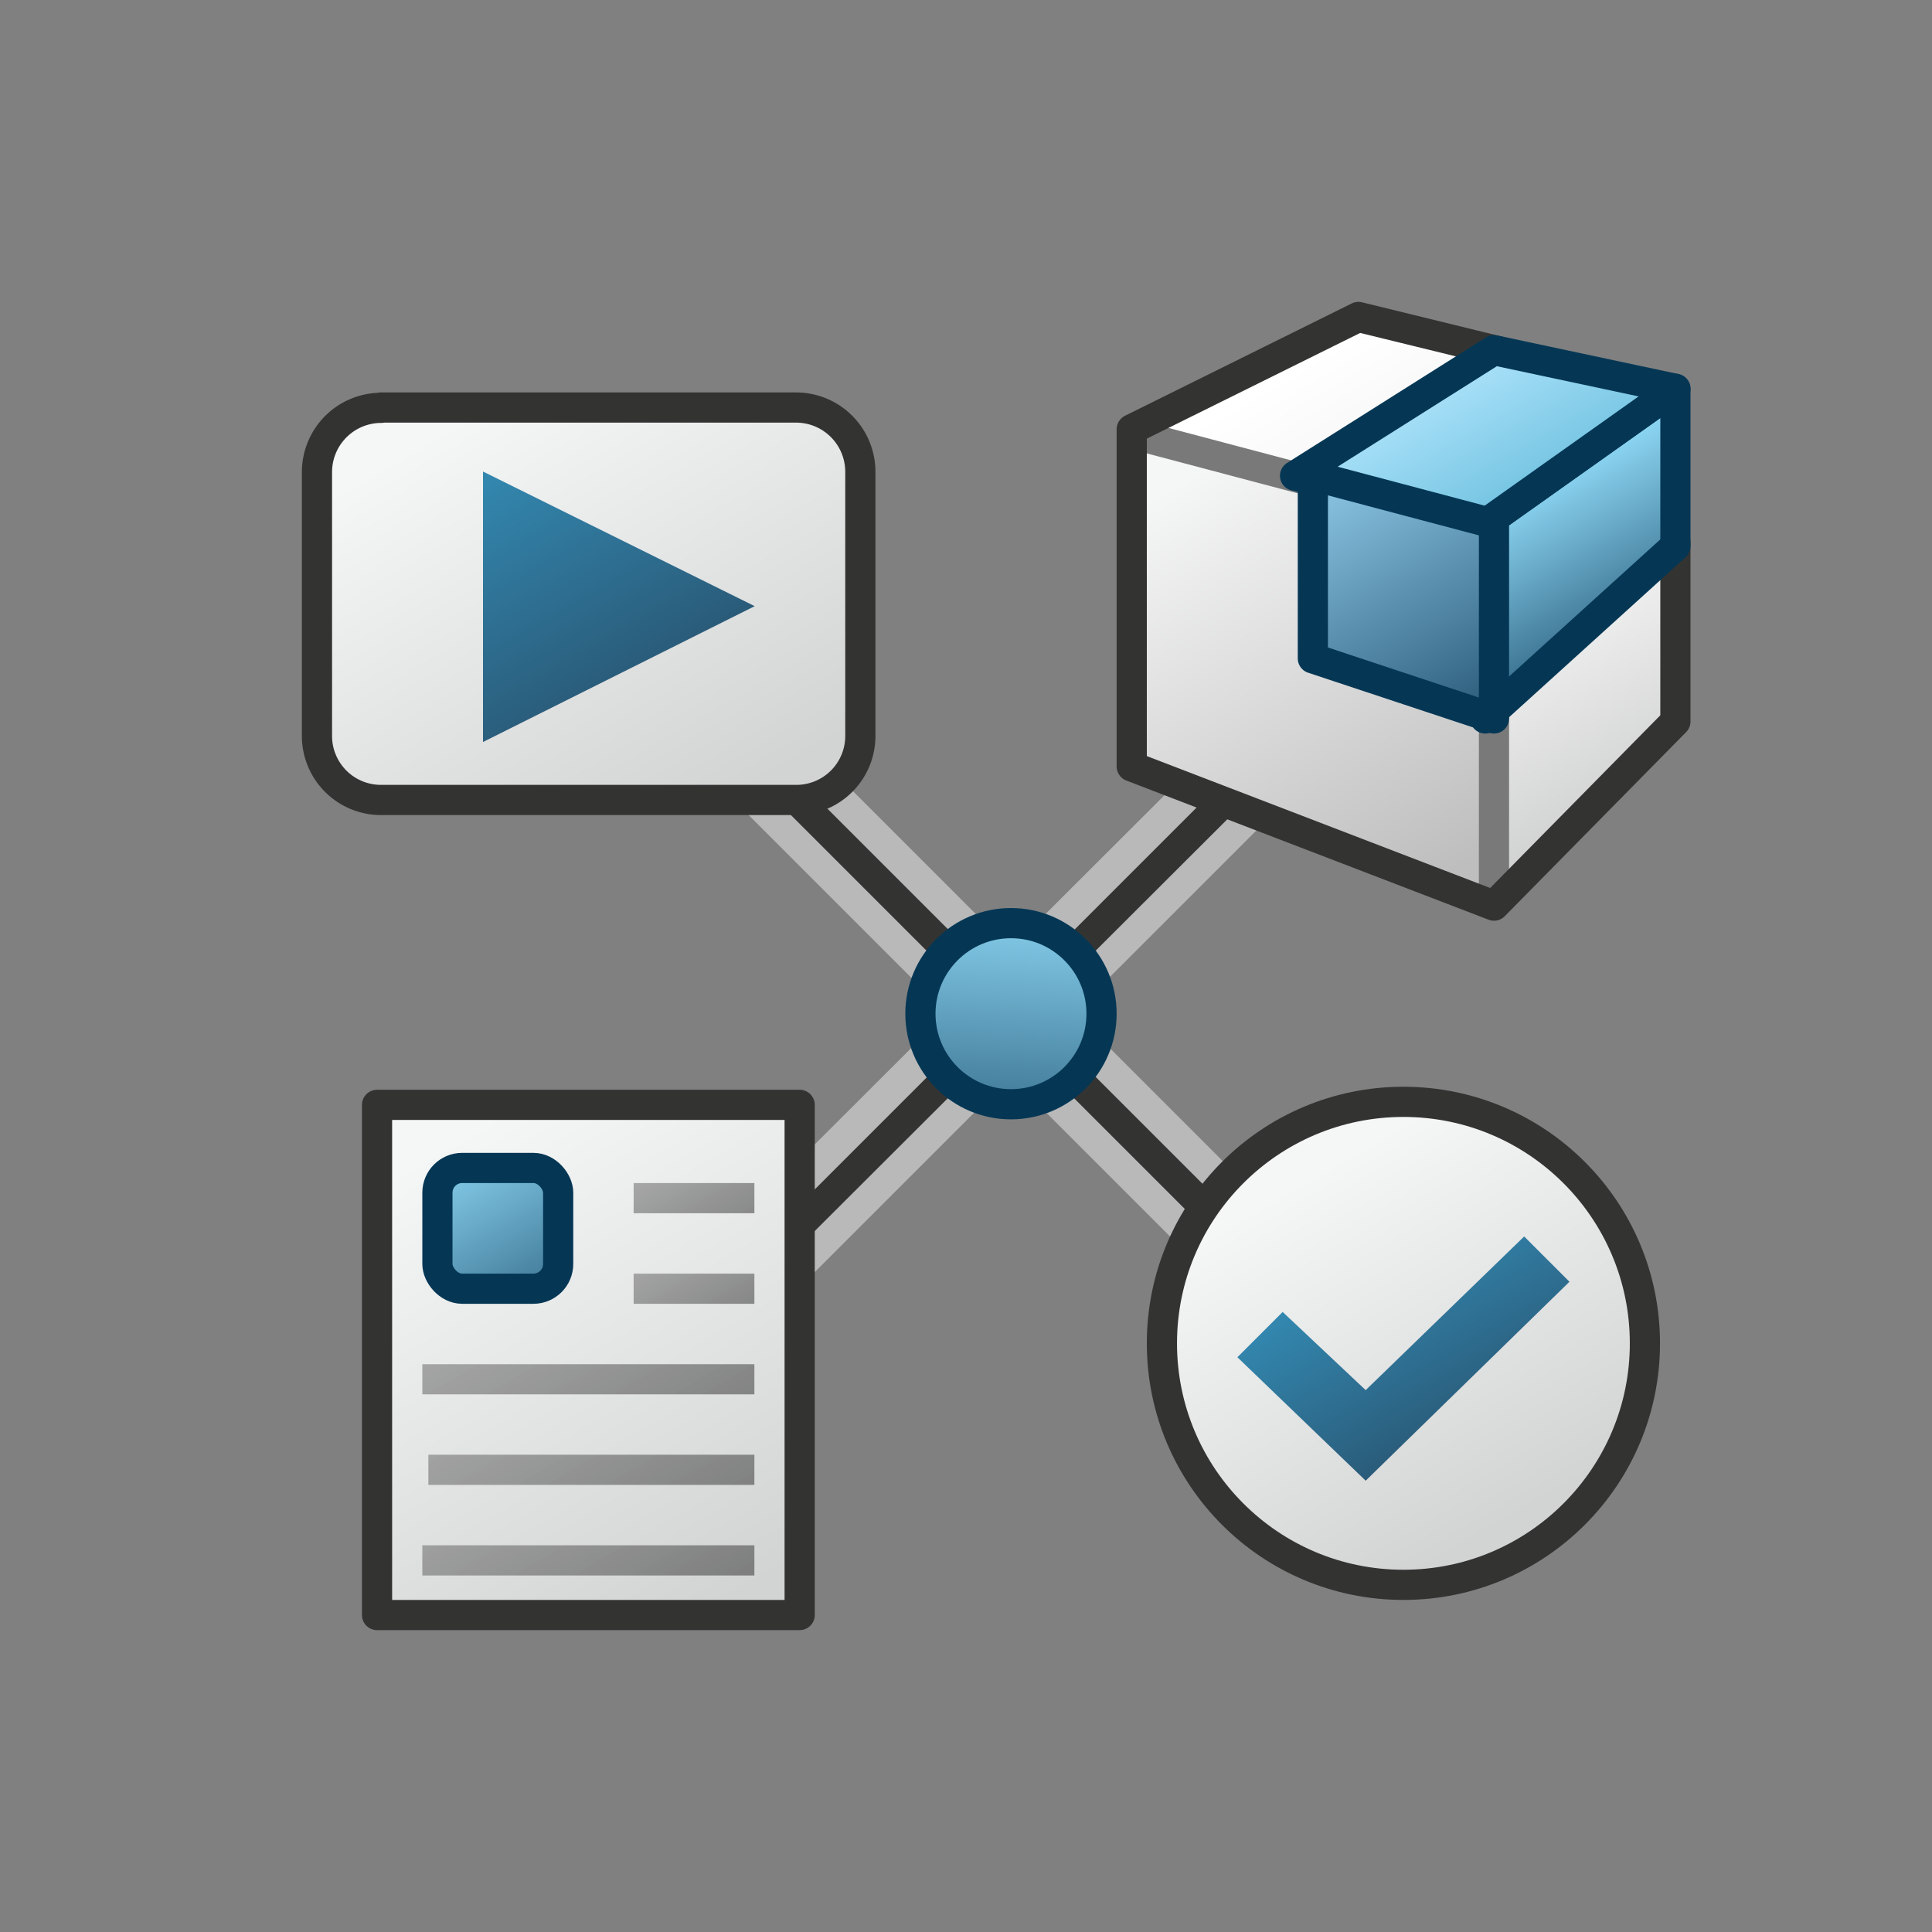 <svg id="FINAL_NEW" data-name="FINAL NEW" xmlns="http://www.w3.org/2000/svg" xmlns:xlink="http://www.w3.org/1999/xlink" viewBox="0 0 64 64"><rect x="0" y="0" width="64" height="64" fill="#808080" stroke="none"/><defs><linearGradient id="linear-gradient" x1="35.88" y1="36.26" x2="31.94" y2="29.45" gradientTransform="translate(22.89 -12.45) rotate(32.93)" gradientUnits="userSpaceOnUse"><stop offset="0" stop-color="#386f8d"/><stop offset="1" stop-color="#8dd7f4"/></linearGradient><linearGradient id="linear-gradient-2" x1="43.32" y1="39" x2="49.97" y2="50.53" gradientUnits="userSpaceOnUse"><stop offset="0" stop-color="#f5f6f6"/><stop offset="0.99" stop-color="#d2d3d3"/></linearGradient><linearGradient id="linear-gradient-3" x1="48.49" y1="47.17" x2="45.38" y2="41.79" gradientUnits="userSpaceOnUse"><stop offset="0" stop-color="#2a5b79"/><stop offset="1" stop-color="#3388b0"/></linearGradient><linearGradient id="linear-gradient-4" x1="15.2" y1="37.62" x2="24.2" y2="53.21" xlink:href="#linear-gradient-2"/><linearGradient id="linear-gradient-5" x1="18.08" y1="43.43" x2="14.89" y2="37.91" gradientTransform="matrix(1, 0, 0, 1, 0, 0)" xlink:href="#linear-gradient"/><linearGradient id="linear-gradient-6" x1="23.71" y1="40.93" x2="22.28" y2="38.45" gradientUnits="userSpaceOnUse"><stop offset="0" stop-color="#161616"/><stop offset="1" stop-color="#515151"/></linearGradient><linearGradient id="linear-gradient-7" x1="23.71" y1="43.93" x2="22.28" y2="41.45" xlink:href="#linear-gradient-6"/><linearGradient id="linear-gradient-8" x1="21.08" y1="48.44" x2="17.9" y2="42.93" xlink:href="#linear-gradient-6"/><linearGradient id="linear-gradient-9" x1="21.08" y1="54.44" x2="17.9" y2="48.93" xlink:href="#linear-gradient-6"/><linearGradient id="linear-gradient-10" x1="15.78" y1="13.58" x2="23.56" y2="27.05" xlink:href="#linear-gradient-2"/><linearGradient id="linear-gradient-11" x1="20.64" y1="22.59" x2="16.46" y2="15.35" xlink:href="#linear-gradient-3"/><linearGradient id="linear-gradient-12" x1="21.16" y1="51.4" x2="18.03" y2="45.97" xlink:href="#linear-gradient-6"/><linearGradient id="linear-gradient-13" x1="40.03" y1="15.45" x2="47.94" y2="29.14" gradientUnits="userSpaceOnUse"><stop offset="0" stop-color="#f5f6f6"/><stop offset="0.99" stop-color="#bfbebe"/></linearGradient><linearGradient id="linear-gradient-14" x1="50.21" y1="17.48" x2="54.99" y2="25.76" gradientUnits="userSpaceOnUse"><stop offset="0" stop-color="#fff"/><stop offset="1" stop-color="#d2d3d3"/></linearGradient><linearGradient id="linear-gradient-15" x1="44.99" y1="11.02" x2="48.35" y2="16.84" gradientUnits="userSpaceOnUse"><stop offset="0" stop-color="#fff"/><stop offset="1" stop-color="#f1f0f0"/></linearGradient><linearGradient id="linear-gradient-16" x1="53.76" y1="20.78" x2="51.02" y2="16.03" gradientTransform="matrix(1, 0, 0, 1, 0, 0)" xlink:href="#linear-gradient"/><linearGradient id="linear-gradient-17" x1="50.4" y1="16.4" x2="48.37" y2="12.89" gradientUnits="userSpaceOnUse"><stop offset="0" stop-color="#74c4e2"/><stop offset="1" stop-color="#a4def6"/></linearGradient><linearGradient id="linear-gradient-18" x1="48.99" y1="23.9" x2="44.59" y2="16.29" gradientUnits="userSpaceOnUse"><stop offset="0" stop-color="#2a5b79"/><stop offset="1" stop-color="#84bedc"/></linearGradient></defs><g opacity="0.45"><path d="M46.49,47.58a1,1,0,0,1-.7-.29l-25.5-25.5a1,1,0,0,1,0-1.41,1,1,0,0,1,.7-.3,1,1,0,0,1,.71.3l25.5,25.5a1,1,0,0,1-.71,1.7Z" fill="#fff"/><path d="M21,20.58a.51.51,0,0,1,.36.15l25.5,25.5a.51.51,0,0,1,0,.71.54.54,0,0,1-.36.14.52.52,0,0,1-.35-.14l-25.5-25.5a.5.5,0,0,1,0-.71.49.49,0,0,1,.35-.15m0-1a1.5,1.5,0,0,0-1.5,1.5,1.5,1.5,0,0,0,.44,1.06l25.5,25.5a1.47,1.47,0,0,0,1.06.44,1.46,1.46,0,0,0,1.06-.44,1.49,1.49,0,0,0,0-2.12L22.05,20A1.5,1.5,0,0,0,21,19.58Z" fill="#fff"/></g><g opacity="0.45"><path d="M22,46.1a1,1,0,0,1-.71-1.7l25.5-25.5a1,1,0,0,1,.71-.3,1,1,0,0,1,.71,1.71l-25.5,25.5A1,1,0,0,1,22,46.1Z" fill="#fff"/><path d="M47.45,19.1a.49.49,0,0,1,.35.15.5.5,0,0,1,0,.71L22.3,45.46a.52.52,0,0,1-.35.14.54.54,0,0,1-.36-.14.51.51,0,0,1,0-.71l25.5-25.5a.51.51,0,0,1,.36-.15m0-1a1.5,1.5,0,0,0-1.06.44L20.89,44a1.49,1.49,0,0,0,0,2.12,1.5,1.5,0,0,0,2.12,0l25.5-25.5A1.5,1.5,0,0,0,49,19.6a1.52,1.52,0,0,0-.44-1.06,1.5,1.5,0,0,0-1.06-.44Z" fill="#fff"/></g><path d="M46.49,47.08a.52.52,0,0,1-.35-.14l-25.5-25.5a.5.5,0,0,1,.71-.71l25.5,25.5a.51.51,0,0,1,0,.71A.54.54,0,0,1,46.49,47.08Z" fill="#333332"/><path d="M22,45.6a.54.54,0,0,1-.36-.14.51.51,0,0,1,0-.71l25.5-25.5a.5.5,0,0,1,.71.71L22.3,45.46A.52.52,0,0,1,22,45.6Z" fill="#333332"/><circle cx="33.49" cy="33.58" r="3" stroke="#053755" stroke-linecap="round" stroke-linejoin="round" fill="url(#linear-gradient)"/><circle cx="46.49" cy="44.5" r="8" stroke="#333332" stroke-linecap="round" stroke-linejoin="round" fill="url(#linear-gradient-2)"/><polygon points="40.99 44.96 45.24 49.05 51.99 42.46 50.49 40.96 45.24 46.05 42.49 43.46 40.99 44.96" fill="url(#linear-gradient-3)"/><rect x="12.49" y="36.6" width="14" height="16.9" stroke="#333332" stroke-linecap="round" stroke-linejoin="round" fill="url(#linear-gradient-4)"/><rect x="14.49" y="38.69" width="4" height="4" rx="0.82" stroke="#053755" stroke-linecap="round" stroke-linejoin="round" fill="url(#linear-gradient-5)"/><line x1="20.99" y1="39.69" x2="24.99" y2="39.69" fill="#fffffd" fill-opacity="0.5" stroke-linejoin="round" stroke-opacity="0.45" stroke="url(#linear-gradient-6)"/><line x1="20.99" y1="42.69" x2="24.99" y2="42.69" fill="#fffffd" fill-opacity="0.5" stroke-linejoin="round" stroke-opacity="0.45" stroke="url(#linear-gradient-7)"/><line x1="13.99" y1="45.69" x2="24.99" y2="45.69" fill="#fffffd" fill-opacity="0.5" stroke-linejoin="round" stroke-opacity="0.45" stroke="url(#linear-gradient-8)"/><line x1="13.99" y1="51.69" x2="24.99" y2="51.69" fill="#fffffd" fill-opacity="0.5" stroke-linejoin="round" stroke-opacity="0.45" stroke="url(#linear-gradient-9)"/><path d="M12.62,13.5H26.37a2.13,2.13,0,0,1,2.13,2.13v8.75a2.12,2.12,0,0,1-2.12,2.12H12.62a2.12,2.12,0,0,1-2.12-2.12V15.63a2.13,2.13,0,0,1,2.13-2.12Z" stroke="#333332" stroke-linecap="round" stroke-linejoin="round" fill="url(#linear-gradient-10)"/><path d="M16,15.62s9,4.46,9,4.46l-9,4.5Z" fill="url(#linear-gradient-11)"/><line x1="14.19" y1="48.69" x2="24.99" y2="48.69" fill="#fffffd" fill-opacity="0.5" stroke-linejoin="round" stroke-opacity="0.45" stroke="url(#linear-gradient-12)"/><polygon points="37.49 14.37 37.49 25.53 49.49 30 49.49 17.35 37.49 14.37" fill="url(#linear-gradient-13)"/><polygon points="55.5 12.88 49.49 17.35 49.49 30 55.5 24.05 55.5 12.88" fill="url(#linear-gradient-14)"/><polygon points="37.49 14.37 45 10.65 55.5 12.88 48.75 17.35 37.49 14.37" fill="url(#linear-gradient-15)"/><line x1="48.75" y1="17.35" x2="37.49" y2="14.37" fill="none" stroke="#797979" stroke-linecap="round" stroke-linejoin="round"/><line x1="49.49" y1="29.5" x2="49.49" y2="22.5" fill="none" stroke="#797979" stroke-linecap="round" stroke-linejoin="round"/><polygon points="45 10.5 37.49 14.22 37.49 25.39 49.49 30 55.5 23.9 55.5 17.94 49.2 17.79 49.82 11.68 45 10.5" fill="none" stroke="#333332" stroke-linecap="round" stroke-linejoin="round"/><polygon points="49.2 17.35 49.2 23.8 55.5 18.09 55.5 12.88 49.2 17.35" stroke="#053755" stroke-linecap="round" stroke-linejoin="round" fill="url(#linear-gradient-16)"/><polygon points="42.9 15.76 49.2 17.35 55.5 12.88 49.49 11.6 42.9 15.76" stroke="#053755" stroke-linecap="round" stroke-linejoin="round" fill="url(#linear-gradient-17)"/><polygon points="43.49 21.81 49.49 23.8 49.49 17.35 43.49 15.76 43.49 21.81" stroke="#053755" stroke-linecap="round" stroke-linejoin="round" fill="url(#linear-gradient-18)"/></svg>